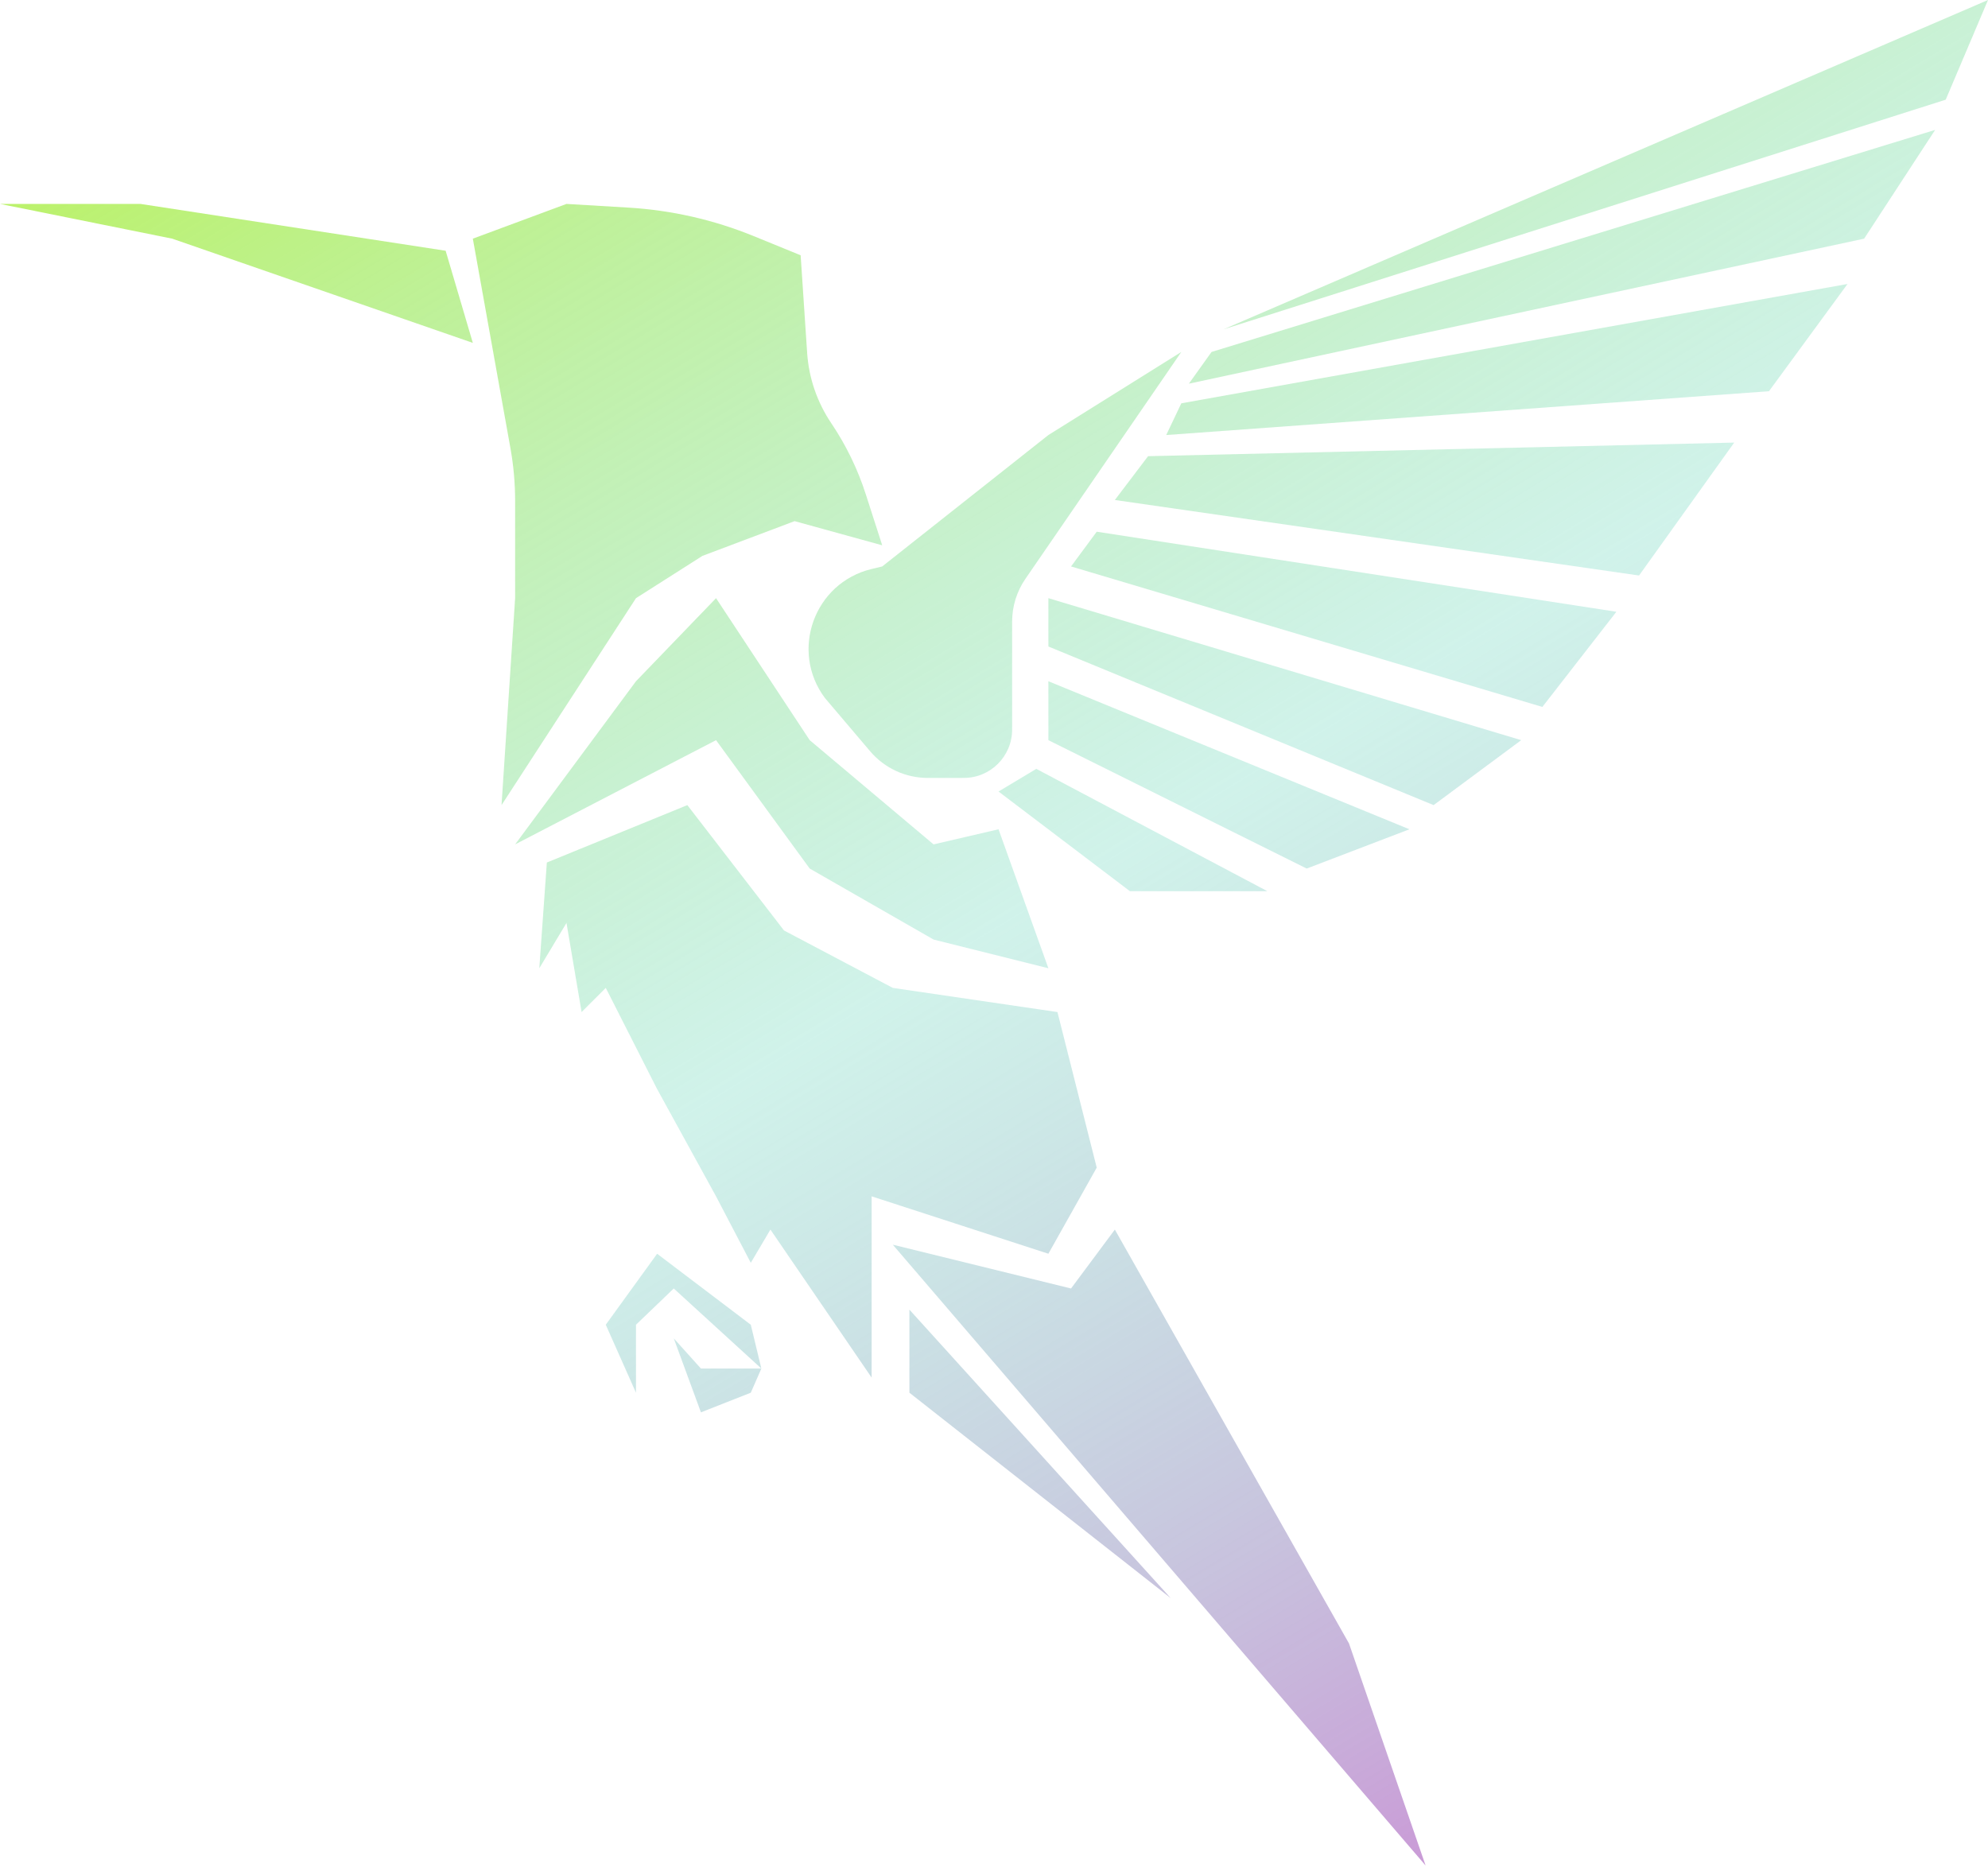 <svg width="658" height="618" viewBox="0 0 658 618" fill="none" xmlns="http://www.w3.org/2000/svg">
<path d="M208.004 68.721L187.5 67.5L156.5 79L168.943 148.324C169.979 154.097 170.5 159.95 170.5 165.814V198L166 266.5L210.5 198L232.5 184L263 172.5L292 180.5L286.538 163.538C283.859 155.221 280.02 147.323 275.135 140.079C270.462 133.15 267.707 125.107 267.151 116.768L265 84.5L249.436 78.143C236.235 72.751 222.238 69.568 208.004 68.721Z" fill="url(#paint0_linear_108_943)"/>
<path d="M273 231L288.012 248.681C292.762 254.275 299.73 257.5 307.069 257.5H319C327.837 257.5 335 250.337 335 241.5V205.761C335 200.706 336.532 195.77 339.395 191.603L391 116.5L347 144L292 187.5L288.453 188.356C269.511 192.928 261.384 215.354 273 231Z" fill="url(#paint1_linear_108_943)"/>
<path d="M237 396L217.5 360.5L200.5 327L192.5 335L187.5 305.5L178.5 320.5L181 285.5L227.5 266.5L259.5 308L295.5 327L350 335L363 386.5L347 415L288.5 396V456L255 407L248.5 418L237 396Z" fill="url(#paint2_linear_108_943)"/>
<path d="M374 295L330.5 262L343 254.5L419.5 295H374Z" fill="url(#paint3_linear_108_943)"/>
<path d="M432.5 287.5L347 245V225.5L466.5 274.5L432.5 287.5Z" fill="url(#paint4_linear_108_943)"/>
<path d="M474.5 266.5L347 214V198L503.5 245L474.5 266.5Z" fill="url(#paint5_linear_108_943)"/>
<path d="M510.5 234L354.5 187.5L363 176L535 202.5L510.5 234Z" fill="url(#paint6_linear_108_943)"/>
<path d="M542.5 190.5L369 165.5L380 151L574 146.5L542.5 190.5Z" fill="url(#paint7_linear_108_943)"/>
<path d="M585.5 129.5L386 144L391 133.5L611.5 94L585.5 129.5Z" fill="url(#paint8_linear_108_943)"/>
<path d="M617 79L393.5 127L401 116.5L640.5 43L617 79Z" fill="url(#paint9_linear_108_943)"/>
<path d="M658 0L405 109L644 33L658 0Z" fill="url(#paint10_linear_108_943)"/>
<path d="M210.5 225.5L170.5 279.5L237 245L268 287.5L309 311L347 320.5L330.5 274.5L309 279.5L268 245L237 198L210.5 225.5Z" fill="url(#paint11_linear_108_943)"/>
<path d="M471.853 617.5L295.5 412L354.5 426.5L369 407L446.5 544L471.853 617.5Z" fill="url(#paint12_linear_108_943)"/>
<path d="M387.5 529L301 461V433.5L387.5 529Z" fill="url(#paint13_linear_108_943)"/>
<path d="M217.5 415L248.5 438.5L252 453L248.5 461L232 467.5L223 443L232 453H252L223 426.5L210.5 438.5V461L200.5 438.5L217.5 415Z" fill="url(#paint14_linear_108_943)"/>
<path d="M57 79L156.5 113.5L147.5 83L46.5 67.5H0L57 79Z" fill="url(#paint15_linear_108_943)"/>
<defs>
<linearGradient id="paint0_linear_108_943" x1="47.5" y1="16" x2="443" y2="671.5" gradientUnits="userSpaceOnUse">
<stop stop-color="#BBF261"/>
<stop offset="0.516" stop-color="#9FE5D4" stop-opacity="0.484"/>
<stop offset="1" stop-color="#CB8FD5"/>
</linearGradient>
<linearGradient id="paint1_linear_108_943" x1="47.5" y1="16" x2="443" y2="671.5" gradientUnits="userSpaceOnUse">
<stop stop-color="#BBF261"/>
<stop offset="0.516" stop-color="#9FE5D4" stop-opacity="0.484"/>
<stop offset="1" stop-color="#CB8FD5"/>
</linearGradient>
<linearGradient id="paint2_linear_108_943" x1="47.5" y1="16" x2="443" y2="671.5" gradientUnits="userSpaceOnUse">
<stop stop-color="#BBF261"/>
<stop offset="0.516" stop-color="#9FE5D4" stop-opacity="0.484"/>
<stop offset="1" stop-color="#CB8FD5"/>
</linearGradient>
<linearGradient id="paint3_linear_108_943" x1="47.5" y1="16" x2="443" y2="671.5" gradientUnits="userSpaceOnUse">
<stop stop-color="#BBF261"/>
<stop offset="0.516" stop-color="#9FE5D4" stop-opacity="0.484"/>
<stop offset="1" stop-color="#CB8FD5"/>
</linearGradient>
<linearGradient id="paint4_linear_108_943" x1="47.5" y1="16" x2="443" y2="671.5" gradientUnits="userSpaceOnUse">
<stop stop-color="#BBF261"/>
<stop offset="0.516" stop-color="#9FE5D4" stop-opacity="0.484"/>
<stop offset="1" stop-color="#CB8FD5"/>
</linearGradient>
<linearGradient id="paint5_linear_108_943" x1="47.5" y1="16" x2="443" y2="671.5" gradientUnits="userSpaceOnUse">
<stop stop-color="#BBF261"/>
<stop offset="0.516" stop-color="#9FE5D4" stop-opacity="0.484"/>
<stop offset="1" stop-color="#CB8FD5"/>
</linearGradient>
<linearGradient id="paint6_linear_108_943" x1="47.5" y1="16" x2="443" y2="671.5" gradientUnits="userSpaceOnUse">
<stop stop-color="#BBF261"/>
<stop offset="0.516" stop-color="#9FE5D4" stop-opacity="0.484"/>
<stop offset="1" stop-color="#CB8FD5"/>
</linearGradient>
<linearGradient id="paint7_linear_108_943" x1="47.5" y1="16" x2="443" y2="671.5" gradientUnits="userSpaceOnUse">
<stop stop-color="#BBF261"/>
<stop offset="0.516" stop-color="#9FE5D4" stop-opacity="0.484"/>
<stop offset="1" stop-color="#CB8FD5"/>
</linearGradient>
<linearGradient id="paint8_linear_108_943" x1="47.5" y1="16" x2="443" y2="671.5" gradientUnits="userSpaceOnUse">
<stop stop-color="#BBF261"/>
<stop offset="0.516" stop-color="#9FE5D4" stop-opacity="0.484"/>
<stop offset="1" stop-color="#CB8FD5"/>
</linearGradient>
<linearGradient id="paint9_linear_108_943" x1="47.5" y1="16" x2="443" y2="671.5" gradientUnits="userSpaceOnUse">
<stop stop-color="#BBF261"/>
<stop offset="0.516" stop-color="#9FE5D4" stop-opacity="0.484"/>
<stop offset="1" stop-color="#CB8FD5"/>
</linearGradient>
<linearGradient id="paint10_linear_108_943" x1="47.5" y1="16" x2="443" y2="671.5" gradientUnits="userSpaceOnUse">
<stop stop-color="#BBF261"/>
<stop offset="0.516" stop-color="#9FE5D4" stop-opacity="0.484"/>
<stop offset="1" stop-color="#CB8FD5"/>
</linearGradient>
<linearGradient id="paint11_linear_108_943" x1="47.5" y1="16" x2="443" y2="671.5" gradientUnits="userSpaceOnUse">
<stop stop-color="#BBF261"/>
<stop offset="0.516" stop-color="#9FE5D4" stop-opacity="0.484"/>
<stop offset="1" stop-color="#CB8FD5"/>
</linearGradient>
<linearGradient id="paint12_linear_108_943" x1="47.5" y1="16" x2="443" y2="671.5" gradientUnits="userSpaceOnUse">
<stop stop-color="#BBF261"/>
<stop offset="0.516" stop-color="#9FE5D4" stop-opacity="0.484"/>
<stop offset="1" stop-color="#CB8FD5"/>
</linearGradient>
<linearGradient id="paint13_linear_108_943" x1="47.5" y1="16" x2="443" y2="671.5" gradientUnits="userSpaceOnUse">
<stop stop-color="#BBF261"/>
<stop offset="0.516" stop-color="#9FE5D4" stop-opacity="0.484"/>
<stop offset="1" stop-color="#CB8FD5"/>
</linearGradient>
<linearGradient id="paint14_linear_108_943" x1="47.5" y1="16" x2="443" y2="671.5" gradientUnits="userSpaceOnUse">
<stop stop-color="#BBF261"/>
<stop offset="0.516" stop-color="#9FE5D4" stop-opacity="0.484"/>
<stop offset="1" stop-color="#CB8FD5"/>
</linearGradient>
<linearGradient id="paint15_linear_108_943" x1="47.5" y1="16" x2="443" y2="671.5" gradientUnits="userSpaceOnUse">
<stop stop-color="#BBF261"/>
<stop offset="0.516" stop-color="#9FE5D4" stop-opacity="0.484"/>
<stop offset="1" stop-color="#CB8FD5"/>
</linearGradient>
</defs>
</svg>
